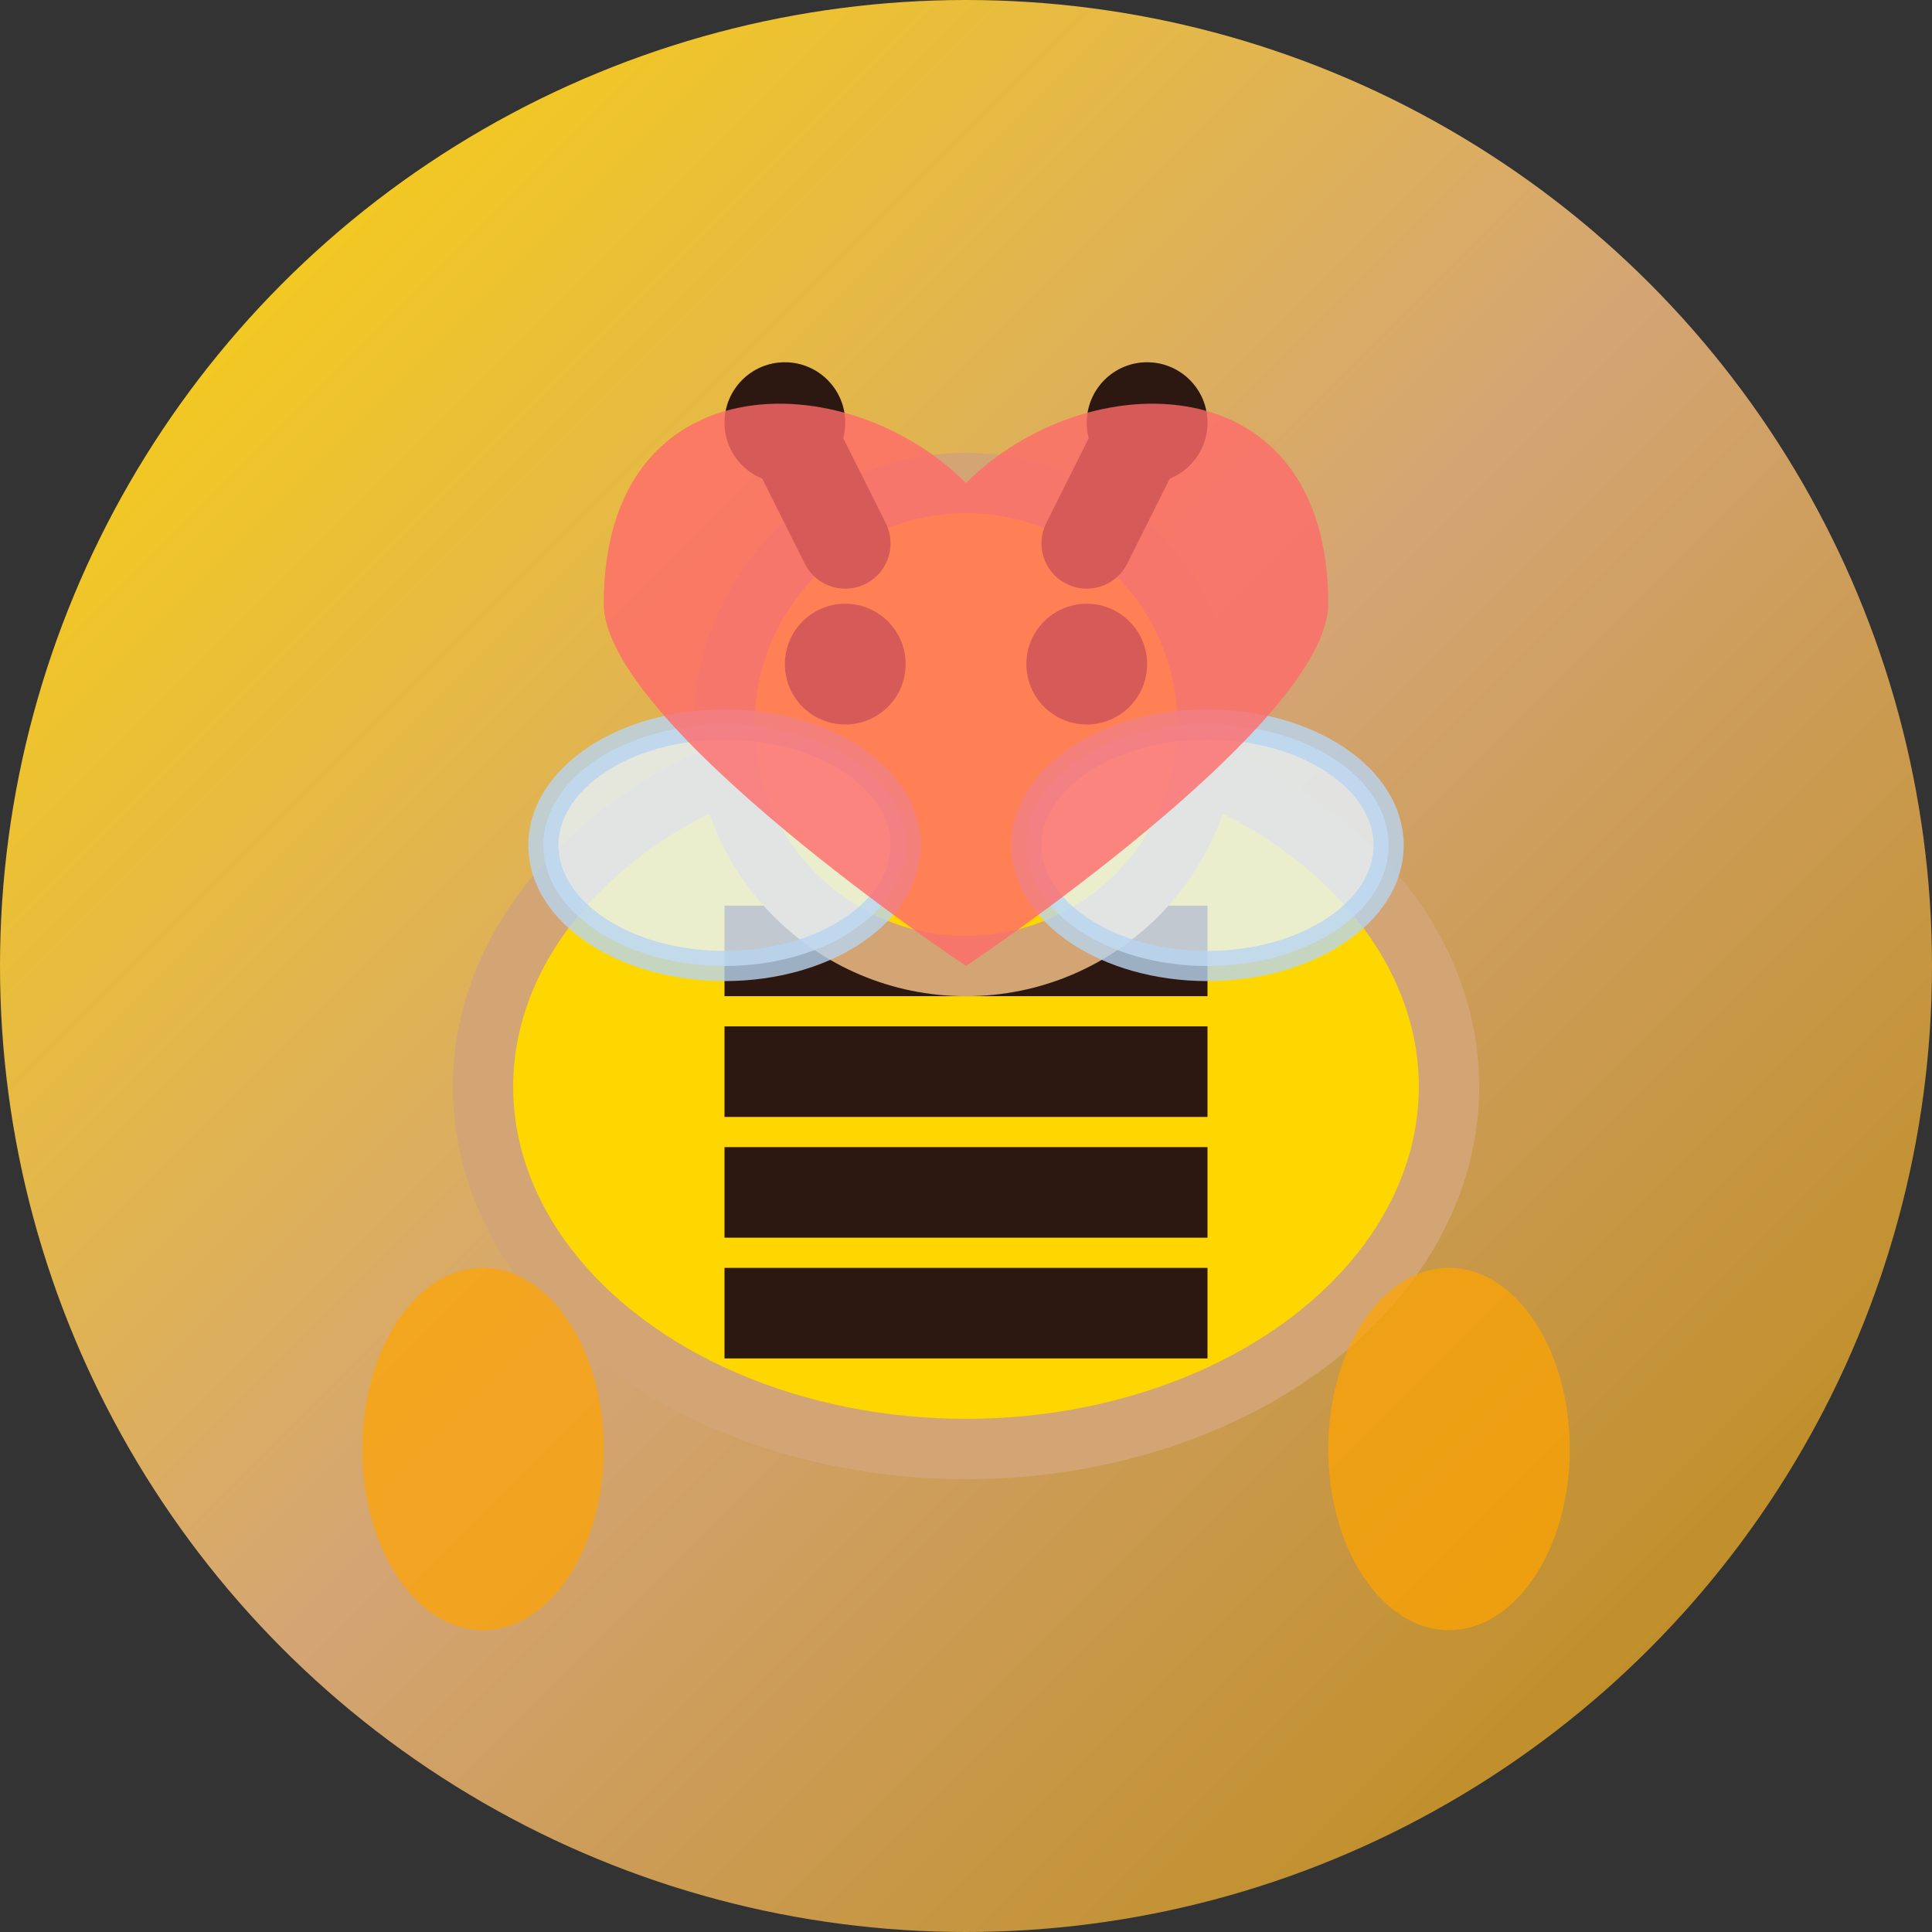 <svg width="32" height="32" viewBox="0 0 32 32" fill="none" xmlns="http://www.w3.org/2000/svg">
  <rect x="0" y="0" width="32" height="32" fill="#333333" stroke="none"/>
  <!-- Background circle with honey gradient -->
  <circle cx="16" cy="16" r="16" fill="url(#honeyGradient)"/>
  
  <!-- Bee body -->
  <ellipse cx="16" cy="18" rx="8" ry="6" fill="#FFD700" stroke="#D4A574" stroke-width="1"/>
  
  <!-- Bee stripes -->
  <rect x="12" y="15" width="8" height="1.5" fill="#2C1810"/>
  <rect x="12" y="17" width="8" height="1.5" fill="#2C1810"/>
  <rect x="12" y="19" width="8" height="1.5" fill="#2C1810"/>
  <rect x="12" y="21" width="8" height="1.5" fill="#2C1810"/>
  
  <!-- Bee head -->
  <circle cx="16" cy="12" r="4" fill="#FFD700" stroke="#D4A574" stroke-width="1"/>
  
  <!-- Bee eyes -->
  <circle cx="14" cy="11" r="1" fill="#2C1810"/>
  <circle cx="18" cy="11" r="1" fill="#2C1810"/>
  
  <!-- Bee antennae -->
  <line x1="14" y1="9" x2="13" y2="7" stroke="#2C1810" stroke-width="1.5" stroke-linecap="round"/>
  <line x1="18" y1="9" x2="19" y2="7" stroke="#2C1810" stroke-width="1.5" stroke-linecap="round"/>
  <circle cx="13" cy="7" r="1" fill="#2C1810"/>
  <circle cx="19" cy="7" r="1" fill="#2C1810"/>
  
  <!-- Bee wings -->
  <ellipse cx="12" cy="14" rx="3" ry="2" fill="#E6F3FF" stroke="#B8D4F0" stroke-width="0.5" opacity="0.8"/>
  <ellipse cx="20" cy="14" rx="3" ry="2" fill="#E6F3FF" stroke="#B8D4F0" stroke-width="0.5" opacity="0.8"/>
  
  <!-- Honey drops -->
  <ellipse cx="8" cy="24" rx="2" ry="3" fill="#FFA500" opacity="0.7"/>
  <ellipse cx="24" cy="24" rx="2" ry="3" fill="#FFA500" opacity="0.7"/>
  
  <!-- Heart symbol for "Amor" -->
  <path d="M16 8 C14 6, 10 6, 10 10 C10 12, 16 16, 16 16 C16 16, 22 12, 22 10 C22 6, 18 6, 16 8 Z" fill="#FF6B6B" opacity="0.8"/>
  
  <!-- Gradient definition -->
  <defs>
    <linearGradient id="honeyGradient" x1="0%" y1="0%" x2="100%" y2="100%">
      <stop offset="0%" style="stop-color:#FFD700;stop-opacity:1" />
      <stop offset="50%" style="stop-color:#D4A574;stop-opacity:1" />
      <stop offset="100%" style="stop-color:#B8860B;stop-opacity:1" />
    </linearGradient>
  </defs>
</svg>
